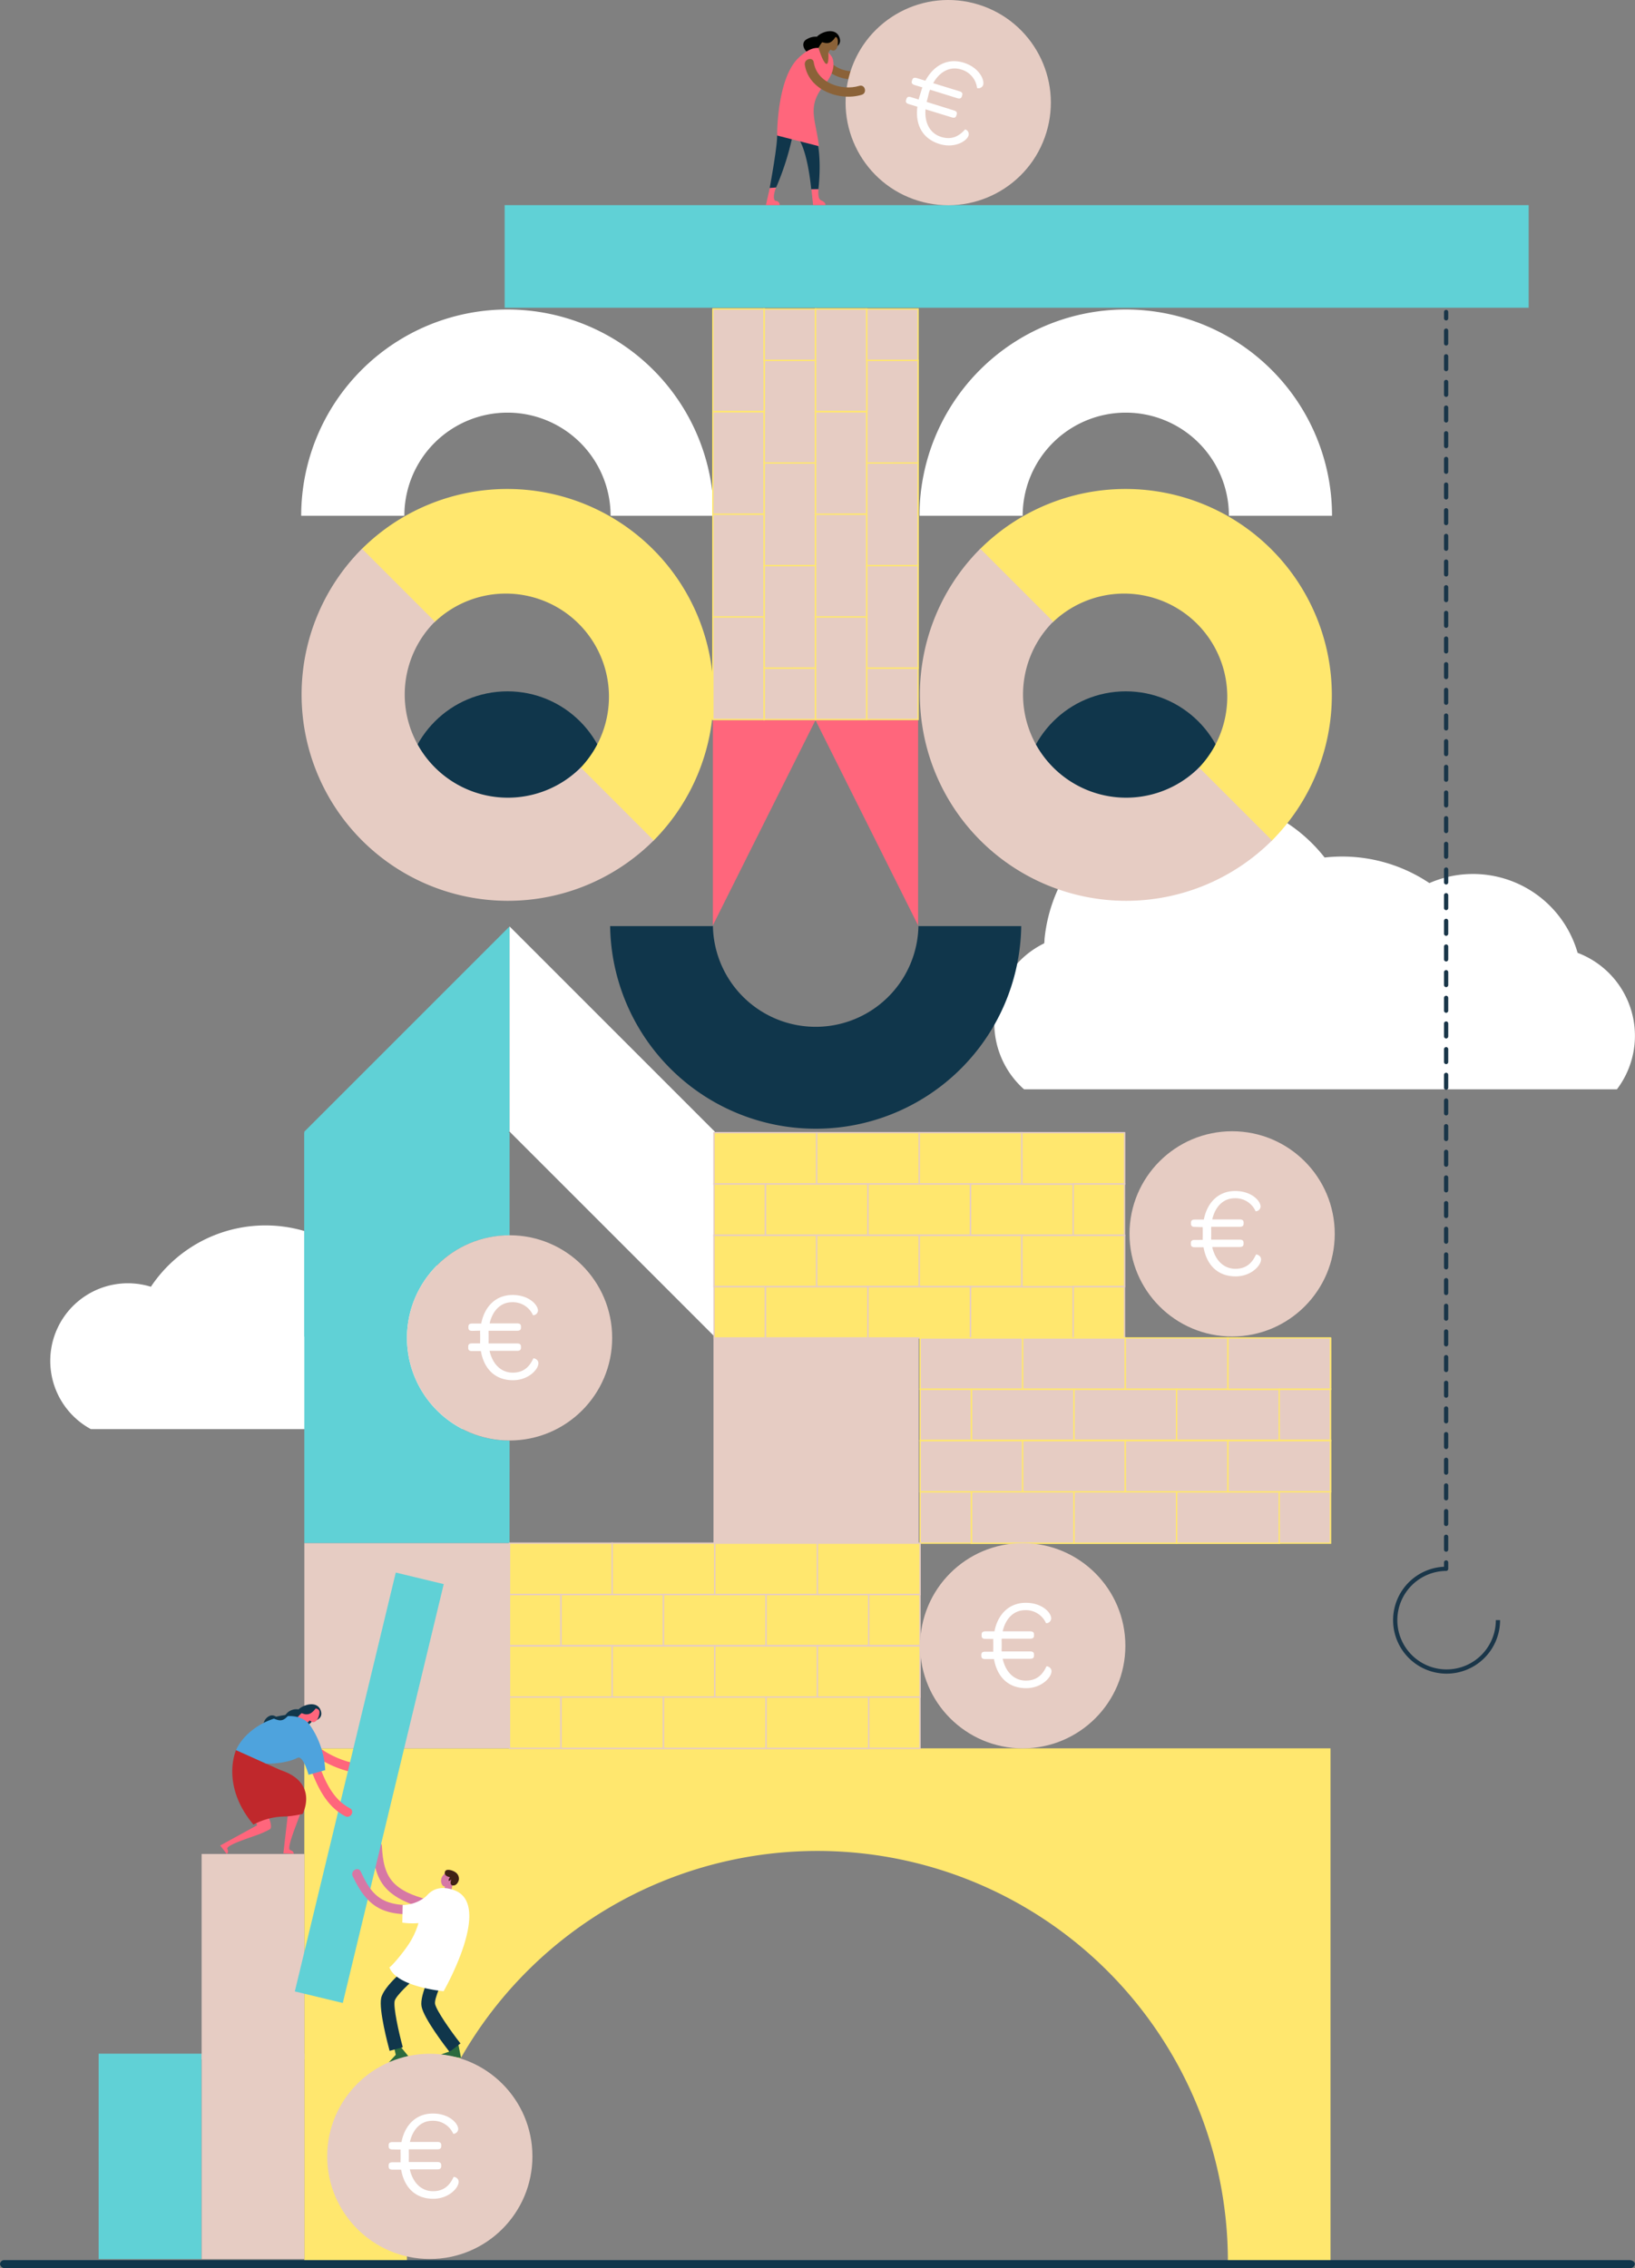 <svg xmlns="http://www.w3.org/2000/svg" viewBox="0 0 386.07 535.58"><rect x="0" y="0" width="386.07" height="535.58" fill="#808080" stroke="none"/><defs><style>.cls-1{fill:#fff;}.cls-2{fill:#60d1d6;}.cls-3{fill:#e6ccc3;}.cls-4{fill:#ffe76e;}.cls-5{fill:#10364b;}.cls-6{fill:#ff667c;}.cls-7{fill:#000200;}.cls-8{fill:#8b6238;}.cls-9{fill:#c0282c;}.cls-10{fill:#d678a5;}.cls-11{fill:#402315;}.cls-12{fill:#2b6a3e;}.cls-13{fill:#4ea3dd;}.cls-14,.cls-15,.cls-16,.cls-17{fill:none;}.cls-14,.cls-15,.cls-16{stroke:#1a3649;}.cls-14,.cls-15{stroke-linecap:round;stroke-linejoin:round;}.cls-15{stroke-dasharray:3.03 3.03;}.cls-16{stroke-miterlimit:10;}</style></defs><title>IMPACT_FIN</title><g id="Layer_2" data-name="Layer 2"><g id="Layer_1-2" data-name="Layer 1"><path class="cls-1" d="M241.8,257.23h140A20.93,20.93,0,0,0,372.52,225a25.7,25.7,0,0,0-35-16.47,36.94,36.94,0,0,0-20.65-6.27,37.48,37.48,0,0,0-4.09.23,37.11,37.11,0,0,0-66.14,19.27q0,.49-.08,1a20.93,20.93,0,0,0-4.74,34.48Z"/><path class="cls-1" d="M21.46,337.47h96.35a18.33,18.33,0,0,0-8.17-28.2,22.5,22.5,0,0,0-29.57-14.86,32.5,32.5,0,0,0-44.44,9.44,18.33,18.33,0,0,0-14.17,33.62Z"/><path class="cls-2" d="M120.33,340.16a24.23,24.23,0,0,1,0-48.46V267.47H71.86v96.92h48.46Z"/><rect class="cls-3" x="168.47" y="315.93" width="48.46" height="48.46" transform="translate(532.86 147.46) rotate(90)"/><rect class="cls-2" x="227.94" y="-60.35" width="24.23" height="241.8" transform="translate(300.61 -179.5) rotate(90)"/><polygon class="cls-2" points="120.32 218.77 71.9 267.19 71.87 267.19 71.87 315.65 71.89 315.65 120.32 267.22 120.32 218.77"/><polygon class="cls-1" points="120.33 218.77 168.75 267.19 168.78 267.19 168.78 315.65 168.76 315.65 120.33 267.22 120.33 218.77"/><path class="cls-4" d="M96.09,534a96.92,96.92,0,0,1,193.85,0h24.23V412.85H71.86V534Z"/><rect class="cls-3" x="71.86" y="364.39" width="48.46" height="48.46" transform="translate(484.72 292.53) rotate(90)"/><rect class="cls-3" x="241.48" y="291.7" width="48.46" height="96.92" transform="translate(605.87 74.45) rotate(90)"/><rect class="cls-4" x="168.6" y="267.46" height="12.12"/><polygon class="cls-3" points="168.76 279.57 168.45 279.57 168.45 273.51 168.45 267.46 168.76 267.46 168.76 279.57 168.76 279.57"/><rect class="cls-4" x="168.6" y="291.71" height="12.09"/><polygon class="cls-3" points="168.76 303.8 168.45 303.8 168.45 297.76 168.45 291.71 168.76 291.71 168.76 303.8 168.76 303.8"/><polygon class="cls-4" points="180.72 315.92 180.72 315.92 204.95 315.92 204.95 315.92 180.72 315.92"/><rect class="cls-3" x="180.72" y="315.76" width="24.23" height="0.31"/><rect class="cls-4" x="168.6" y="291.69" height="0.02"/><polygon class="cls-3" points="168.76 291.71 168.66 291.71 168.45 291.71 168.48 291.71 168.45 291.71 168.76 291.69 168.76 291.71"/><polygon class="cls-4" points="204.95 315.92 204.95 315.92 229.18 315.92 229.18 315.92 204.95 315.92"/><rect class="cls-3" x="204.95" y="315.76" width="24.23" height="0.31"/><polygon class="cls-4" points="229.18 315.92 229.18 315.92 253.41 315.92 253.41 315.92 229.18 315.92"/><rect class="cls-3" x="229.18" y="315.76" width="24.23" height="0.31"/><rect class="cls-4" x="265.53" y="267.46" height="12.12"/><rect class="cls-3" x="265.37" y="267.46" width="0.31" height="12.12"/><rect class="cls-4" x="265.53" y="291.71" height="12.09"/><rect class="cls-3" x="265.37" y="291.71" width="0.31" height="12.09"/><rect class="cls-4" x="265.53" y="291.69" height="0.02"/><polygon class="cls-3" points="265.69 291.71 265.37 291.71 265.69 291.69 265.69 291.71"/><polygon class="cls-4" points="204.95 279.59 229.18 279.59 253.41 279.59 265.53 279.59 265.53 279.57 241.3 279.57 217.07 279.57 192.84 279.57 168.6 279.57 168.6 279.59 180.72 279.59 204.95 279.59"/><polygon class="cls-3" points="265.53 279.75 168.45 279.75 168.45 279.44 168.6 279.42 265.69 279.42 265.69 279.73 265.53 279.75"/><rect class="cls-4" x="168.6" y="267.46" width="24.23" height="12.12"/><path class="cls-3" d="M193,279.73H168.45V267.3H193Zm-24.23-.31h23.92v-11.8H168.76Z"/><rect class="cls-4" x="192.84" y="267.46" width="24.23" height="12.12"/><path class="cls-3" d="M217.22,279.73H192.68V267.3h24.55ZM193,279.41h23.92v-11.8H193Z"/><rect class="cls-4" x="217.07" y="267.46" width="24.23" height="12.12"/><path class="cls-3" d="M241.45,279.73H216.91V267.3h24.54Zm-24.23-.31h23.92v-11.8H217.22Z"/><polygon class="cls-4" points="204.95 291.69 204.95 279.59 180.72 279.59 180.72 291.69 192.84 291.69 204.95 291.69"/><path class="cls-3" d="M205.11,291.84H180.56V279.44h24.55Zm-24.23-.31h23.92V279.75H180.88Z"/><polygon class="cls-4" points="217.07 291.69 229.18 291.69 229.18 279.59 204.95 279.59 204.95 291.69 217.07 291.69"/><path class="cls-3" d="M229.34,291.84H204.79V279.44h24.54Zm-24.23-.31H229V279.75H205.11Z"/><polygon class="cls-4" points="241.3 291.69 253.41 291.69 253.41 279.59 229.18 279.59 229.18 291.69 241.3 291.69"/><path class="cls-3" d="M253.57,291.84H229V279.44h24.54Zm-24.23-.31h23.92V279.75H229.34Z"/><polygon class="cls-4" points="192.84 303.8 192.84 291.71 180.72 291.71 168.6 291.71 168.6 303.8 180.72 303.8 192.84 303.8"/><path class="cls-3" d="M193,304H168.45V291.55H193Zm-24.23-.31h23.92V291.87H168.76Z"/><rect class="cls-4" x="180.72" y="291.69" width="12.12" height="0.02"/><polygon class="cls-3" points="192.84 291.87 180.56 291.87 180.56 291.55 180.72 291.53 192.99 291.53 192.99 291.85 192.84 291.87"/><polygon class="cls-4" points="204.95 291.71 192.84 291.71 192.84 303.8 204.95 303.8 217.07 303.8 217.07 291.71 204.95 291.71"/><path class="cls-3" d="M217.22,304H192.68V291.55h24.55ZM193,303.65h23.92V291.87H193Z"/><rect class="cls-4" x="192.84" y="291.69" width="12.12" height="0.02"/><polygon class="cls-3" points="205.11 291.87 192.68 291.87 192.68 291.55 192.84 291.53 205.11 291.53 205.11 291.87"/><rect class="cls-4" x="204.95" y="291.69" width="12.12" height="0.02"/><polygon class="cls-3" points="217.07 291.87 204.79 291.87 204.79 291.55 204.95 291.53 217.22 291.53 217.22 291.85 217.07 291.87"/><polygon class="cls-4" points="217.07 291.71 217.07 303.8 229.18 303.8 241.3 303.8 241.3 291.71 229.18 291.71 217.07 291.71"/><path class="cls-3" d="M241.45,304H216.91V291.55h24.54Zm-24.23-.31h23.92V291.87H217.22Z"/><rect class="cls-4" x="217.07" y="291.69" width="12.12" height="0.02"/><polygon class="cls-3" points="229.18 291.87 216.91 291.87 216.91 291.55 217.07 291.53 229.34 291.53 229.34 291.85 229.18 291.87"/><rect class="cls-4" x="229.18" y="291.69" width="12.12" height="0.02"/><polygon class="cls-3" points="241.3 291.87 229.02 291.87 229.02 291.55 229.18 291.53 241.45 291.53 241.45 291.85 241.3 291.87"/><polygon class="cls-4" points="192.84 303.8 180.72 303.8 180.72 315.92 204.95 315.92 204.95 303.8 192.84 303.8"/><path class="cls-3" d="M205.11,316.08H180.56V303.65h24.55Zm-24.23-.31h23.92V304H180.88Z"/><rect class="cls-4" x="168.6" y="279.59" width="12.12" height="12.09"/><path class="cls-3" d="M180.88,291.84H168.45V279.44h12.43Zm-12.12-.31h11.8V279.75h-11.8Z"/><rect class="cls-4" x="168.6" y="291.69" width="12.12" height="0.02"/><polygon class="cls-3" points="180.72 291.87 168.45 291.87 168.45 291.55 168.6 291.53 180.88 291.53 180.88 291.85 180.72 291.87"/><rect class="cls-4" x="168.6" y="303.8" width="12.12" height="12.12"/><path class="cls-3" d="M180.88,316.08H168.45V303.65h12.43Zm-12.12-.31h11.8V304h-11.8Z"/><polygon class="cls-4" points="217.07 303.8 204.95 303.8 204.95 315.92 229.18 315.92 229.18 303.8 217.07 303.8"/><path class="cls-3" d="M229.34,316.08H204.79V303.65h24.54Zm-24.23-.31H229V304H205.11Z"/><polygon class="cls-4" points="241.3 303.8 229.18 303.8 229.18 315.92 253.41 315.92 253.41 303.8 241.3 303.8"/><path class="cls-3" d="M253.57,316.08H229V303.65h24.54Zm-24.23-.31h23.92V304H229.34Z"/><rect class="cls-4" x="241.3" y="267.46" width="24.23" height="12.12"/><path class="cls-3" d="M265.69,279.73H241.14V267.3h24.55Zm-24.23-.31h23.92v-11.8H241.45Z"/><rect class="cls-4" x="253.41" y="279.59" width="12.12" height="12.09"/><path class="cls-3" d="M265.69,291.84H253.25V279.44h12.43Zm-12.12-.31h11.8V279.75h-11.8Z"/><polygon class="cls-4" points="241.3 291.71 241.3 303.8 253.41 303.8 265.53 303.8 265.53 291.71 253.41 291.71 241.3 291.71"/><path class="cls-3" d="M265.69,304H241.14V291.55h24.55Zm-24.23-.31h23.92V291.87H241.45Z"/><rect class="cls-4" x="241.3" y="291.69" width="12.12" height="0.02"/><polygon class="cls-3" points="253.41 291.87 241.14 291.87 241.14 291.53 253.57 291.53 253.57 291.85 253.41 291.87"/><rect class="cls-4" x="253.41" y="291.69" width="12.12" height="0.02"/><polygon class="cls-3" points="265.53 291.87 253.25 291.87 253.25 291.55 253.41 291.53 265.69 291.53 265.69 291.85 265.53 291.87"/><rect class="cls-4" x="253.41" y="303.8" width="12.12" height="12.12"/><path class="cls-3" d="M265.69,316.08H253.25V303.65h12.43Zm-12.12-.31h11.8V304h-11.8Z"/><rect class="cls-3" x="217.26" y="315.93" height="12.12"/><rect class="cls-4" x="217.1" y="315.93" width="0.31" height="12.12"/><rect class="cls-3" x="217.26" y="340.18" height="12.09"/><rect class="cls-4" x="217.1" y="340.18" width="0.31" height="12.09"/><polygon class="cls-3" points="229.37 364.39 229.37 364.39 253.6 364.39 253.6 364.39 229.37 364.39"/><rect class="cls-4" x="229.37" y="364.24" width="24.23" height="0.31"/><rect class="cls-3" x="217.26" y="340.16" height="0.02"/><polygon class="cls-4" points="217.41 340.18 217.1 340.18 217.41 340.16 217.41 340.18"/><polygon class="cls-3" points="253.6 364.39 253.6 364.39 277.83 364.39 277.83 364.39 253.6 364.39"/><rect class="cls-4" x="253.6" y="364.24" width="24.23" height="0.31"/><polygon class="cls-3" points="277.83 364.39 277.83 364.39 302.06 364.39 302.06 364.39 277.83 364.39"/><rect class="cls-4" x="277.83" y="364.24" width="24.23" height="0.31"/><rect class="cls-3" x="314.18" y="315.93" height="12.12"/><rect class="cls-4" x="314.02" y="315.93" width="0.31" height="12.12"/><rect class="cls-3" x="314.18" y="340.18" height="12.09"/><rect class="cls-4" x="314.02" y="340.18" width="0.31" height="12.09"/><rect class="cls-3" x="314.18" y="340.16" height="0.02"/><polygon class="cls-4" points="314.34 340.18 314.02 340.18 314.34 340.16 314.34 340.18"/><polygon class="cls-3" points="253.6 328.07 277.83 328.07 302.06 328.07 314.18 328.07 314.18 328.05 289.95 328.05 265.72 328.05 241.49 328.05 217.26 328.05 217.26 328.07 229.37 328.07 253.6 328.07"/><polygon class="cls-4" points="314.18 328.23 217.1 328.23 217.1 327.91 217.26 327.89 314.34 327.89 314.34 328.2 314.18 328.23"/><rect class="cls-3" x="217.26" y="315.93" width="24.23" height="12.12"/><path class="cls-4" d="M241.64,328.2H217.1V315.77h24.54Zm-24.23-.31h23.92v-11.8H217.41Z"/><rect class="cls-3" x="241.49" y="315.93" width="24.23" height="12.12"/><path class="cls-4" d="M265.87,328.2H241.33V315.77h24.54Zm-24.23-.31h23.92v-11.8H241.64Z"/><rect class="cls-3" x="265.72" y="315.93" width="24.23" height="12.12"/><path class="cls-4" d="M290.11,328.2H265.56V315.77h24.55Zm-24.23-.31h23.92v-11.8H265.87Z"/><polygon class="cls-3" points="253.6 340.16 253.6 328.07 229.37 328.07 229.37 340.16 241.49 340.16 253.6 340.16"/><path class="cls-4" d="M253.76,340.32H229.21V327.91h24.54ZM229.53,340h23.92V328.23H229.53Z"/><polygon class="cls-3" points="265.72 340.16 277.83 340.16 277.83 328.07 253.6 328.07 253.6 340.16 265.72 340.16"/><path class="cls-4" d="M278,340.32H253.44V327.91H278ZM253.76,340h23.92V328.23H253.76Z"/><polygon class="cls-3" points="289.95 340.16 302.06 340.16 302.06 328.07 277.83 328.07 277.83 340.16 289.95 340.16"/><path class="cls-4" d="M302.22,340.32H277.67V327.91h24.55ZM278,340h23.92V328.23H278Z"/><polygon class="cls-3" points="241.49 352.28 241.49 340.18 229.37 340.18 217.26 340.18 217.26 352.28 229.37 352.28 241.49 352.28"/><path class="cls-4" d="M241.64,352.43H217.1V340h24.54Zm-24.23-.31h23.92V340.34H217.41Z"/><rect class="cls-3" x="229.37" y="340.16" width="12.12" height="0.02"/><polygon class="cls-4" points="241.49 340.34 229.21 340.34 229.21 340.03 229.37 340 241.64 340 241.64 340.32 241.49 340.34"/><polygon class="cls-3" points="253.6 340.18 241.49 340.18 241.49 352.28 253.6 352.28 265.72 352.28 265.72 340.18 253.6 340.18"/><path class="cls-4" d="M265.87,352.43H241.33V340h24.54Zm-24.23-.31h23.92V340.34H241.64Z"/><rect class="cls-3" x="241.49" y="340.16" width="12.12" height="0.02"/><polygon class="cls-4" points="253.76 340.34 241.33 340.34 241.33 340.03 241.49 340 253.76 340 253.76 340.34"/><rect class="cls-3" x="253.6" y="340.16" width="12.12" height="0.02"/><polygon class="cls-4" points="265.72 340.34 253.44 340.34 253.44 340.03 253.6 340 265.87 340 265.87 340.32 265.72 340.34"/><polygon class="cls-3" points="265.72 340.18 265.72 352.28 277.83 352.28 289.95 352.28 289.95 340.18 277.83 340.18 265.72 340.18"/><path class="cls-4" d="M290.11,352.43H265.56V340h24.55Zm-24.23-.31h23.92V340.34H265.87Z"/><rect class="cls-3" x="265.72" y="340.16" width="12.12" height="0.02"/><polygon class="cls-4" points="277.83 340.34 265.56 340.34 265.56 340.03 265.72 340 277.99 340 277.99 340.32 277.83 340.34"/><rect class="cls-3" x="277.83" y="340.16" width="12.12" height="0.02"/><polygon class="cls-4" points="289.95 340.34 277.68 340.34 277.68 340.03 277.83 340 290.11 340 290.11 340.32 289.95 340.34"/><polygon class="cls-3" points="241.49 352.28 229.37 352.28 229.37 364.39 253.6 364.39 253.6 352.28 241.49 352.28"/><path class="cls-4" d="M253.76,364.55H229.21V352.12h24.54Zm-24.23-.31h23.92v-11.8H229.53Z"/><rect class="cls-3" x="217.26" y="328.07" width="12.12" height="12.09"/><path class="cls-4" d="M229.53,340.32H217.1V327.91h12.43ZM217.41,340h11.8V328.23h-11.8Z"/><rect class="cls-3" x="217.26" y="340.16" width="12.12" height="0.02"/><polygon class="cls-4" points="229.37 340.34 217.1 340.34 217.1 340.03 217.26 340 229.53 340 229.53 340.32 229.37 340.34"/><rect class="cls-3" x="217.26" y="352.28" width="12.12" height="12.12"/><path class="cls-4" d="M229.53,364.55H217.1V352.12h12.43Zm-12.12-.31h11.8v-11.8h-11.8Z"/><polygon class="cls-3" points="265.72 352.28 253.6 352.28 253.6 364.39 277.83 364.39 277.83 352.28 265.72 352.28"/><path class="cls-4" d="M278,364.55H253.44V352.12H278Zm-24.23-.31h23.92v-11.8H253.76Z"/><polygon class="cls-3" points="289.95 352.28 277.83 352.28 277.83 364.39 302.06 364.39 302.06 352.28 289.95 352.28"/><path class="cls-4" d="M302.22,364.55H277.67V352.12h24.55ZM278,364.24h23.92v-11.8H278Z"/><rect class="cls-3" x="289.95" y="315.93" width="24.23" height="12.12"/><path class="cls-4" d="M314.34,328.2H289.79V315.77h24.54Zm-24.23-.31H314v-11.8H290.11Z"/><rect class="cls-3" x="302.06" y="328.07" width="12.12" height="12.09"/><path class="cls-4" d="M314.34,340.32H301.91V327.91h12.43ZM302.22,340H314V328.23h-11.8Z"/><polygon class="cls-3" points="289.95 340.18 289.95 352.28 302.06 352.28 314.18 352.28 314.18 340.18 302.06 340.18 289.95 340.18"/><path class="cls-4" d="M314.34,352.43H289.79V340h24.54Zm-24.23-.31H314V340.34H290.11Z"/><rect class="cls-3" x="289.95" y="340.16" width="12.12" height="0.02"/><polygon class="cls-4" points="302.06 340.34 289.79 340.34 289.79 340 302.22 340 302.22 340.32 302.06 340.34"/><rect class="cls-3" x="302.06" y="340.16" width="12.12" height="0.02"/><polygon class="cls-4" points="314.18 340.34 301.91 340.34 301.91 340.03 302.06 340 314.34 340 314.34 340.32 314.18 340.34"/><rect class="cls-3" x="302.06" y="352.28" width="12.12" height="12.12"/><path class="cls-4" d="M314.34,364.55H301.91V352.12h12.43Zm-12.12-.31H314v-11.8h-11.8Z"/><rect class="cls-4" x="120.32" y="364.39" height="12.12"/><rect class="cls-3" x="120.16" y="364.39" width="0.32" height="12.12"/><rect class="cls-4" x="120.32" y="388.65" height="12.09"/><rect class="cls-3" x="120.16" y="388.65" width="0.32" height="12.09"/><polygon class="cls-4" points="132.43 412.85 132.43 412.85 156.66 412.85 156.66 412.85 132.43 412.85"/><rect class="cls-3" x="132.43" y="412.7" width="24.23" height="0.31"/><rect class="cls-4" x="120.32" y="388.62" height="0.02"/><polygon class="cls-3" points="120.47 388.64 120.16 388.64 120.47 388.62 120.47 388.64"/><polygon class="cls-4" points="156.66 412.85 156.66 412.85 180.9 412.85 180.9 412.85 156.66 412.85"/><rect class="cls-3" x="156.66" y="412.7" width="24.23" height="0.31"/><polygon class="cls-4" points="180.9 412.85 180.9 412.85 205.13 412.85 205.13 412.85 180.9 412.85"/><rect class="cls-3" x="180.89" y="412.7" width="24.23" height="0.31"/><rect class="cls-4" x="217.24" y="364.39" height="12.12"/><rect class="cls-3" x="217.08" y="364.39" width="0.31" height="12.12"/><rect class="cls-4" x="217.24" y="388.65" height="12.09"/><rect class="cls-3" x="217.08" y="388.65" width="0.31" height="12.09"/><rect class="cls-4" x="217.24" y="388.62" height="0.02"/><polygon class="cls-3" points="217.4 388.64 217.08 388.64 217.4 388.62 217.4 388.64"/><polygon class="cls-4" points="156.66 376.53 180.9 376.53 205.13 376.53 217.24 376.53 217.24 376.51 193.01 376.51 168.78 376.51 144.55 376.51 120.32 376.51 120.32 376.53 132.43 376.53 156.66 376.53"/><polygon class="cls-3" points="217.24 376.69 120.16 376.69 120.16 376.37 120.32 376.35 217.4 376.35 217.4 376.67 217.24 376.69"/><rect class="cls-4" x="120.32" y="364.39" width="24.23" height="12.12"/><path class="cls-3" d="M144.71,376.66H120.16V364.24h24.55Zm-24.23-.31h23.92v-11.8H120.48Z"/><rect class="cls-4" x="144.55" y="364.39" width="24.23" height="12.12"/><path class="cls-3" d="M168.94,376.66H144.39V364.24h24.55Zm-24.23-.31h23.92v-11.8H144.71Z"/><rect class="cls-4" x="168.78" y="364.39" width="24.23" height="12.12"/><path class="cls-3" d="M193.17,376.66H168.62V364.24h24.55Zm-24.23-.31h23.92v-11.8H168.94Z"/><polygon class="cls-4" points="156.66 388.62 156.66 376.53 132.43 376.53 132.43 388.62 144.55 388.62 156.66 388.62"/><path class="cls-3" d="M156.82,388.78H132.27V376.37h24.55Zm-24.23-.31h23.92V376.69H132.59Z"/><polygon class="cls-4" points="168.78 388.62 180.9 388.62 180.9 376.53 156.66 376.53 156.66 388.62 168.78 388.62"/><path class="cls-3" d="M181.05,388.78H156.51V376.37h24.55Zm-24.23-.31h23.92V376.69H156.82Z"/><polygon class="cls-4" points="193.01 388.62 205.13 388.62 205.13 376.53 180.9 376.53 180.9 388.62 193.01 388.62"/><path class="cls-3" d="M205.28,388.78H180.74V376.37h24.55Zm-24.23-.31H205V376.69H181.05Z"/><polygon class="cls-4" points="144.55 400.74 144.55 388.64 132.43 388.64 120.32 388.64 120.32 400.74 132.43 400.74 144.55 400.74"/><path class="cls-3" d="M144.71,400.9H120.16V388.49h24.55Zm-24.23-.31h23.92V388.8H120.48Z"/><rect class="cls-4" x="132.43" y="388.62" width="12.12" height="0.02"/><polygon class="cls-3" points="144.55 388.8 132.28 388.8 132.28 388.49 132.43 388.47 144.71 388.47 144.71 388.78 144.55 388.8"/><polygon class="cls-4" points="156.66 388.64 144.55 388.64 144.55 400.74 156.66 400.74 168.78 400.74 168.78 388.64 156.66 388.64"/><path class="cls-3" d="M168.94,400.9H144.39V388.49h24.55Zm-24.23-.31h23.92V388.8H144.71Z"/><rect class="cls-4" x="144.55" y="388.62" width="12.12" height="0.02"/><polygon class="cls-3" points="156.82 388.8 144.39 388.8 144.39 388.49 144.55 388.47 156.82 388.47 156.82 388.8"/><rect class="cls-4" x="156.66" y="388.62" width="12.12" height="0.02"/><polygon class="cls-3" points="168.78 388.8 156.51 388.8 156.51 388.49 156.66 388.47 168.94 388.47 168.94 388.78 168.78 388.8"/><polygon class="cls-4" points="168.78 388.64 168.78 400.74 180.9 400.74 193.01 400.74 193.01 388.64 180.9 388.64 168.78 388.64"/><path class="cls-3" d="M193.17,400.9H168.62V388.49h24.55Zm-24.23-.31h23.92V388.8H168.94Z"/><rect class="cls-4" x="168.78" y="388.62" width="12.12" height="0.02"/><polygon class="cls-3" points="180.9 388.8 168.62 388.8 168.62 388.49 168.78 388.47 181.05 388.47 181.05 388.78 180.9 388.8"/><rect class="cls-4" x="180.89" y="388.62" width="12.12" height="0.02"/><polygon class="cls-3" points="193.01 388.8 180.74 388.8 180.74 388.49 180.9 388.47 193.17 388.47 193.17 388.78 193.01 388.8"/><polygon class="cls-4" points="144.55 400.74 132.43 400.74 132.43 412.85 156.66 412.85 156.66 400.74 144.55 400.74"/><path class="cls-3" d="M156.82,413H132.27V400.58h24.55Zm-24.23-.31h23.92V400.9H132.59Z"/><rect class="cls-4" x="120.32" y="376.53" width="12.12" height="12.09"/><path class="cls-3" d="M132.59,388.78H120.16V376.37h12.43Zm-12.12-.31h11.8V376.69h-11.8Z"/><rect class="cls-4" x="120.32" y="388.62" width="12.12" height="0.02"/><polygon class="cls-3" points="132.43 388.8 120.16 388.8 120.16 388.49 120.32 388.47 132.59 388.47 132.59 388.78 132.43 388.8"/><rect class="cls-4" x="120.32" y="400.74" width="12.12" height="12.12"/><path class="cls-3" d="M132.59,413H120.16V400.58h12.43Zm-12.12-.31h11.8V400.9h-11.8Z"/><polygon class="cls-4" points="168.78 400.74 156.66 400.74 156.66 412.85 180.9 412.85 180.9 400.74 168.78 400.74"/><path class="cls-3" d="M181.05,413H156.51V400.58h24.55Zm-24.23-.31h23.92V400.9H156.82Z"/><polygon class="cls-4" points="193.01 400.74 180.9 400.74 180.9 412.85 205.13 412.85 205.13 400.74 193.01 400.74"/><path class="cls-3" d="M205.28,413H180.74V400.58h24.55Zm-24.23-.31H205V400.9H181.05Z"/><rect class="cls-4" x="193.01" y="364.39" width="24.23" height="12.12"/><path class="cls-3" d="M217.4,376.66H192.85V364.24H217.4Zm-24.23-.31h23.92v-11.8H193.17Z"/><rect class="cls-4" x="205.13" y="376.53" width="12.12" height="12.09"/><path class="cls-3" d="M217.4,388.78H205V376.37H217.4Zm-12.12-.31h11.8V376.69h-11.8Z"/><polygon class="cls-4" points="193.01 388.64 193.01 400.74 205.13 400.74 217.24 400.74 217.24 388.64 205.13 388.64 193.01 388.64"/><path class="cls-3" d="M217.4,400.9H192.85V388.49H217.4Zm-24.23-.31h23.92V388.8H193.17Z"/><rect class="cls-4" x="193.01" y="388.62" width="12.12" height="0.02"/><polygon class="cls-3" points="205.13 388.8 192.85 388.8 192.85 388.47 205.28 388.47 205.28 388.78 205.13 388.8"/><rect class="cls-4" x="205.13" y="388.62" width="12.12" height="0.02"/><polygon class="cls-3" points="217.24 388.8 204.97 388.8 204.97 388.49 205.13 388.47 217.4 388.47 217.4 388.78 217.24 388.8"/><rect class="cls-4" x="205.13" y="400.74" width="12.12" height="12.12"/><path class="cls-3" d="M217.4,413H205V400.58H217.4Zm-12.12-.31h11.8V400.9h-11.8Z"/><path class="cls-5" d="M191.59,29.52c3,4.92,1.65,15.17,1.65,15.17l-1.69,0s-.87-10.34-3.72-12.82l-.66.12a65.18,65.18,0,0,1-3.9,12.27l-1.52.13s1.65-8.93,1.74-11.9,1-.31,1.21-4C184.83,26.46,189.4,26,191.59,29.52Z"/><path class="cls-6" d="M183.24,44.3c-.71,1.82-.61,3.06-.06,3.14a.92.92,0,0,1,.92,1l-3.25,0,.91-4Z"/><path class="cls-6" d="M193.25,44.69c-.12,2.12.24,2.46.76,2.68,1.07.47.89,1.06.89,1.06H192l-.4-3.71Z"/><path class="cls-7" d="M198.15,8.67c-.93-2.14-4-1.29-5.26,0a4,4,0,0,0-2.23.51c-2.34,1.07,0,4.38,2.12,3.75a3.4,3.4,0,0,0,3.44-1.5C197.6,11.31,198.88,10.35,198.15,8.67Z"/><path class="cls-8" d="M195.32,8.68a9.81,9.81,0,0,0-2.2,2.91,1.29,1.29,0,1,0,2.26,1.25A6.18,6.18,0,0,1,196.67,11a1.58,1.58,0,0,0,.42-2,1.2,1.2,0,0,0-1.77-.38Z"/><path class="cls-8" d="M197.3,8.7a1.75,1.75,0,0,0-2.06.85c-.64.78-.24,1.3.27,1.8a2.72,2.72,0,0,0,1.11.59c.62.13,1.09-.61,1.17-1.2C198,9.28,197.69,8.84,197.3,8.7Z"/><path class="cls-7" d="M195,10.16a5.61,5.61,0,0,1-1.76-.56c1.47-.61,2.14-1.82,4.38-1.35C196.9,9.34,196.26,10.31,195,10.16Z"/><path class="cls-8" d="M207.25,15.18c-3.71,2.57-10,2.41-12.17-2-.54-1.09-2.17-.13-1.63,1,2.64,5.29,10.21,5.81,14.75,2.67,1-.69.05-2.33-1-1.63Z"/><path class="cls-6" d="M193.52,11.36a4.75,4.75,0,0,1,3,2.23c.86,2.19-.3,4.63-1.73,6.3-4.44,5.19-2.15,8.2-1.42,14.63L183.5,32c0-2.52.4-13.83,5-18.28C189.91,12.37,191.72,11.05,193.52,11.36Z"/><path class="cls-8" d="M193.26,11.32s1,3.28,1.77,3.73.57-2.62.57-2.62S194.57,10.77,193.26,11.32Z"/><path class="cls-6" d="M68.74,409.09A24.39,24.39,0,0,0,90.07,419c1.4-.09,1.41-2.28,0-2.19A22.14,22.14,0,0,1,70.63,408c-.84-1.11-2.74,0-1.89,1.1Z"/><path class="cls-6" d="M60.73,431a67,67,0,0,0-5.42-9l3.89-.73s6.3,9.81,4.45,10.72a19.56,19.56,0,0,1-2.1,1c-1.61.68-8.29,2.66-7.87,3.61s-.15,1.17-.15,1.17L52,435.79Z"/><path class="cls-6" d="M68,428.19a44.26,44.26,0,0,0-9.59-1.92l1.94-3.45s11.56,1.48,11.08,3.48a19.56,19.56,0,0,1-.62,2.22c-.52,1.67-3.28,8.06-2.29,8.35s.8.87.8.87l-2.41-.09Z"/><path class="cls-9" d="M59.85,430.86a15.94,15.94,0,0,1,7.61-1.92,25.25,25.25,0,0,0,4-.61S75.37,421,66.28,418l-10.54-4.73S52,421.51,59.85,430.86Z"/><rect class="cls-3" x="47.61" y="437.79" width="24.26" height="48.51"/><rect class="cls-3" x="47.61" y="484.95" width="24.26" height="48.51"/><rect class="cls-2" x="23.29" y="484.95" width="24.26" height="48.51"/><path class="cls-10" d="M102,448.81c-3-.73-6.33-1.7-8.64-3.81-2.57-2.35-3-5.76-3.18-9.07-.06-1.4-2.25-1.41-2.19,0,.15,3.56.66,7.28,3.19,10s6.63,4.11,10.23,5c1.37.34,2-1.77.58-2.11Z"/><path class="cls-10" d="M104.45,445.14a1.91,1.91,0,0,1,.31-2.43c.64-.9,1.31-.63,2-.22a3,3,0,0,1,.94,1c.31.62-.34,1.33-.93,1.58C105.26,445.7,104.71,445.52,104.45,445.14Z"/><rect class="cls-10" x="105.22" y="443.37" width="1.67" height="3.35" rx="0.84" ry="0.84" transform="translate(93.45 -12.29) rotate(11.83)"/><path class="cls-11" d="M108.34,443.94a1.82,1.82,0,0,0-.83-1.85c-.57-.43-2.61-1.13-2.48.31a.82.82,0,0,0,.49.61,2.23,2.23,0,0,0,.73.26c-.28.34-.68,1.41.31.53,0,0-.5,1.3.31,1.42S108.18,444.57,108.34,443.94Z"/><polygon class="cls-12" points="104.07 485.15 108.87 485.99 108.24 482.81 107.05 482.05 106.41 484.34 104.07 485.15"/><polygon class="cls-12" points="91.77 487.04 96.4 485.51 94.34 483.01 92.93 482.9 93.45 485.22 91.77 487.04"/><path class="cls-5" d="M106.14,484.53c-1-1.3-6.07-7.9-6.6-10.73s2.75-9,3.77-10.82l2.82,1.61c-1.82,3.19-3.62,7.41-3.4,8.6.29,1.52,3.66,6.37,6,9.34Z"/><path class="cls-5" d="M92,484.28c-.43-1.58-2.56-9.63-2-12.44s6-7.27,7.64-8.53l2,2.57c-2.91,2.25-6.2,5.45-6.45,6.63-.32,1.51.93,7.29,1.92,10.91Z"/><path class="cls-1" d="M99.4,451c.39-3.24,3.06-6.51,8-4.6,9,3.53-2.65,23.8-2.65,23.8s-11.14-1-12.81-5.66c.25.15,4.23-4.44,5.48-7A17.41,17.41,0,0,0,99.4,451Z"/><rect class="cls-2" x="81.4" y="371.29" width="11.65" height="101.74" transform="translate(101.31 -8.69) rotate(13.55)"/><path class="cls-5" d="M75.68,403.77c-.88-2.13-3.87-1.34-5.19-.12a3.19,3.19,0,0,0-2.21.46c-.91.55-1.21,1.76-2.25,1.57-.88-.16-1.25-.81-2.19-.56a2.5,2.5,0,0,0-1.59,1.79c-.49,1.9,1.15,2.84,2.85,2.91a4.44,4.44,0,0,0,3.59-1.6,2.26,2.26,0,0,0,.4,0,2,2,0,0,0,1.22-.41,3.36,3.36,0,0,0,3.41-1.42C75.09,406.36,76.37,405.44,75.68,403.77Z"/><path class="cls-6" d="M73.19,403.14a9.81,9.81,0,0,0-2.84,2.28c-1.17,1.39.72,3.15,1.89,1.76a6.18,6.18,0,0,1,1.7-1.45,1.58,1.58,0,0,0,.88-1.8,1.2,1.2,0,0,0-1.63-.8Z"/><path class="cls-6" d="M75.11,403.64a1.75,1.75,0,0,0-2.21.32c-.81.6-.55,1.2-.17,1.81a2.72,2.72,0,0,0,.93.84c.57.27,1.21-.33,1.43-.88C75.63,404.37,75.46,403.88,75.11,403.64Z"/><path class="cls-6" d="M82.62,427c-4.08-2.15-5.84-6.41-7.41-10.5-.5-1.3-2.62-.74-2.11.58,1.78,4.63,3.81,9.38,8.42,11.8,1.25.65,2.35-1.23,1.1-1.89Z"/><path class="cls-13" d="M76.79,418a20.37,20.37,0,0,0-3.53-10.53c-3.53-5.09-14.62-.82-17.52,5.78l6.91,3.11c-.31.24,4.88.17,7.59-1.27,1.34-.71,2.62,4,2.62,4Z"/><path class="cls-5" d="M65.78,406.19a5.28,5.28,0,0,1-1.5-.57,22.34,22.34,0,0,1,4-.75C67.55,405.68,66.91,406.4,65.78,406.19Z"/><path class="cls-5" d="M72,404.78a5.61,5.61,0,0,1-1.7-.72c1.52-.47,2.3-1.61,4.49-.94C74,404.14,73.28,405,72,404.78Z"/><path class="cls-10" d="M99.44,449.61c-2.92.44-6.6.39-9.21-1.1s-3.87-4.08-5.06-6.58c-.6-1.27-2.49-.16-1.89,1.1,1.51,3.18,3.42,6.31,6.75,7.82,3,1.36,6.78,1.36,10,.87,1.39-.21.8-2.32-.58-2.11Z"/><path class="cls-1" d="M100.91,447.53a8.74,8.74,0,0,1-5.83,2.3L95,454a17.31,17.31,0,0,0,6.88-.41C106.19,452.51,100.91,447.53,100.91,447.53Z"/><path class="cls-5" d="M384.83,535.58H1.2a1.1,1.1,0,0,1-1.2-.94,1,1,0,0,1,1-.95H384.6c.9,0,1.43.42,1.43.95A1.1,1.1,0,0,1,384.83,535.58Z"/><path class="cls-5" d="M216.87,218.69a24.27,24.27,0,0,1-48.53,0H144.07a48.54,48.54,0,0,0,97.07,0H216.87Z"/><path class="cls-1" d="M95.48,121.79a24.35,24.35,0,0,1,48.7,0h24.35a48.7,48.7,0,0,0-97.41,0H95.48Z"/><polygon class="cls-6" points="168.32 218.52 192.56 170.06 168.32 170.06 168.32 218.52"/><polygon class="cls-6" points="192.56 170.06 216.79 218.52 216.79 170.06 192.56 170.06"/><circle class="cls-5" cx="119.83" cy="187.48" r="24.23"/><path class="cls-4" d="M102.53,147A24.35,24.35,0,0,1,137,181.39h0l17.22,17.22a48.7,48.7,0,0,0-68.88-68.88L102.53,147Z"/><path class="cls-3" d="M137.14,181.23a24.35,24.35,0,0,1-34.44-34.44h0L85.48,129.57a48.7,48.7,0,0,0,68.88,68.88l-17.22-17.22Z"/><path class="cls-1" d="M241.48,121.79a24.35,24.35,0,0,1,48.7,0h24.35a48.7,48.7,0,0,0-97.41,0h24.35Z"/><circle class="cls-5" cx="265.83" cy="187.48" r="24.23"/><path class="cls-4" d="M248.53,147A24.35,24.35,0,0,1,283,181.39h0l17.22,17.22a48.7,48.7,0,0,0-68.88-68.88L248.53,147Z"/><path class="cls-3" d="M283.14,181.23a24.35,24.35,0,0,1-34.44-34.44h0l-17.22-17.22a48.7,48.7,0,0,0,68.88,68.88l-17.22-17.22Z"/><circle class="cls-3" cx="290.94" cy="291.36" r="24.23"/><path class="cls-1" d="M282.16,289.72c-.72,0-.93-.27-.93-.78v-.18c0-.51.21-.78.93-.78h2.1c.81-4.13,3.53-6.74,7.4-6.74s6,2.34,6,3.68a1.18,1.18,0,0,1-1.17,1.11,5.19,5.19,0,0,0-4.94-3.08c-2.66,0-4.61,1.95-5.3,5h6.47c.72,0,.93.27.93.78v.18c0,.51-.21.78-.93.78H286a7.45,7.45,0,0,0,0,.84V292a5.64,5.64,0,0,0,0,.72h6.71c.72,0,.93.27.93.78v.18c0,.51-.21.78-.93.78h-6.47c.69,3.08,2.66,5.15,5.48,5.15,2.46,0,3.89-1.26,4.85-3.35.06-.12,1.2.15,1.2,1.14,0,1.44-2.34,4-6,4-4.1,0-6.83-2.55-7.58-6.88h-2.06c-.72,0-.93-.27-.93-.78v-.18c0-.51.21-.78.93-.78H284a6.64,6.64,0,0,1,0-.78v-1.35a8.63,8.63,0,0,1,0-.87Z"/><circle class="cls-3" cx="223.91" cy="24.24" r="24.23" transform="translate(135.04 231.18) rotate(-72.94)"/><path class="cls-1" d="M216,20.09c-.69-.21-.81-.53-.66-1l.05-.17c.15-.49.43-.68,1.12-.47l2,.61c2-3.71,5.35-5.4,9-4.27s5,4,4.64,5.28a1.18,1.18,0,0,1-1.44.72,5.19,5.19,0,0,0-3.82-4.4c-2.55-.78-5,.51-6.54,3.25l6.18,1.9c.69.21.81.53.66,1l-.05.17c-.15.49-.43.68-1.12.47l-6.41-2a7.45,7.45,0,0,0-.28.79L219,23.38a5.64,5.64,0,0,0-.18.69l6.41,2c.69.21.81.53.66,1l-.05.17c-.15.49-.43.68-1.12.47l-6.18-1.9c-.25,3.15,1,5.7,3.73,6.53,2.35.72,4.09-.06,5.62-1.78a1.15,1.15,0,0,1,.81,1.44c-.42,1.38-3.39,3.09-6.86,2-3.92-1.2-5.78-4.44-5.22-8.8l-2-.61c-.69-.21-.81-.53-.66-1l.05-.17c.15-.49.43-.68,1.12-.47l1.8.55a6.64,6.64,0,0,1,.2-.75l.4-1.29a8.63,8.63,0,0,1,.28-.82Z"/><circle class="cls-3" cx="241.5" cy="388.62" r="24.23"/><path class="cls-1" d="M232.72,387c-.72,0-.93-.27-.93-.78V386c0-.51.21-.78.93-.78h2.1c.81-4.13,3.53-6.74,7.4-6.74s6,2.34,6,3.68A1.18,1.18,0,0,1,247,383.3a5.19,5.19,0,0,0-4.94-3.08c-2.66,0-4.61,1.95-5.3,5h6.47c.72,0,.93.27.93.78v.18c0,.51-.21.78-.93.78h-6.71a7.45,7.45,0,0,0,0,.84v1.44a5.64,5.64,0,0,0,0,.72h6.71c.72,0,.93.27.93.78v.18c0,.51-.21.78-.93.78h-6.47c.69,3.08,2.66,5.15,5.48,5.15,2.46,0,3.89-1.26,4.85-3.35.06-.12,1.2.15,1.2,1.14,0,1.44-2.34,4-6,4-4.1,0-6.83-2.55-7.58-6.88h-2.06c-.72,0-.93-.27-.93-.78v-.18c0-.51.21-.78.93-.78h1.89a6.64,6.64,0,0,1,0-.78v-1.35a8.63,8.63,0,0,1,0-.87Z"/><circle class="cls-3" cx="101.49" cy="509.2" r="24.23"/><path class="cls-1" d="M92.7,507.56c-.72,0-.93-.27-.93-.78v-.18c0-.51.21-.78.93-.78h2.1c.81-4.13,3.53-6.74,7.4-6.74s6,2.34,6,3.68a1.18,1.18,0,0,1-1.17,1.11,5.19,5.19,0,0,0-4.94-3.08c-2.66,0-4.61,1.95-5.3,5h6.47c.72,0,.93.27.93.78v.18c0,.51-.21.78-.93.78H96.54a7.45,7.45,0,0,0,0,.84v1.44a5.64,5.64,0,0,0,0,.72h6.71c.72,0,.93.27.93.78v.18c0,.51-.21.78-.93.78H96.77c.69,3.08,2.66,5.15,5.48,5.15,2.46,0,3.89-1.26,4.85-3.35.06-.12,1.2.15,1.2,1.14,0,1.44-2.34,4-6,4-4.1,0-6.83-2.55-7.58-6.88H92.7c-.72,0-.93-.27-.93-.78v-.18c0-.51.21-.78.93-.78h1.89a6.64,6.64,0,0,1,0-.78v-1.35a8.63,8.63,0,0,1,0-.87Z"/><circle class="cls-3" cx="120.32" cy="315.92" r="24.23"/><path class="cls-1" d="M111.53,314.27c-.72,0-.93-.27-.93-.78v-.18c0-.51.21-.78.93-.78h2.1c.81-4.13,3.53-6.74,7.4-6.74s6,2.34,6,3.68a1.18,1.18,0,0,1-1.17,1.11,5.19,5.19,0,0,0-4.94-3.08c-2.66,0-4.61,1.95-5.3,5h6.47c.72,0,.93.27.93.78v.18c0,.51-.21.78-.93.78h-6.71a7.45,7.45,0,0,0,0,.84v1.44a5.64,5.64,0,0,0,0,.72h6.71c.72,0,.93.27.93.78v.18c0,.51-.21.78-.93.78H115.6c.69,3.08,2.66,5.15,5.48,5.15,2.46,0,3.89-1.26,4.85-3.35.06-.12,1.2.15,1.2,1.14,0,1.44-2.34,4-6,4-4.1,0-6.83-2.55-7.58-6.88h-2.06c-.72,0-.93-.27-.93-.78V318c0-.51.21-.78.93-.78h1.89a6.64,6.64,0,0,1,0-.78v-1.35a8.63,8.63,0,0,1,0-.87Z"/><path class="cls-8" d="M202.91,20.27c-4.24,1.29-10.06-.78-10.76-5.56-.2-1.39-2.31-.8-2.11.58.88,5.94,8.16,8.7,13.45,7.09,1.34-.41.77-2.52-.58-2.11Z"/><line class="cls-14" x1="341.47" y1="370.45" x2="341.47" y2="368.95"/><line class="cls-15" x1="341.47" y1="365.92" x2="341.47" y2="76.68"/><line class="cls-14" x1="341.47" y1="75.17" x2="341.47" y2="73.67"/><path class="cls-16" d="M341.59,370.45a12.13,12.13,0,1,0,12.12,12.12"/><rect class="cls-17" y="1" width="386.03" height="533.64"/><rect class="cls-3" x="168.32" y="169.9" width="12.12"/><rect class="cls-4" x="168.32" y="169.74" width="12.12" height="0.31"/><rect class="cls-3" x="192.58" y="169.9" width="12.09"/><rect class="cls-4" x="192.58" y="169.74" width="12.09" height="0.31"/><rect class="cls-3" x="216.79" y="133.55" height="24.23"/><rect class="cls-4" x="216.63" y="133.55" width="0.31" height="24.23"/><rect class="cls-3" x="192.56" y="169.9" width="0.02"/><polygon class="cls-4" points="192.58 169.74 192.58 170.06 192.56 169.74 192.58 169.74"/><rect class="cls-3" x="216.79" y="109.32" height="24.23"/><rect class="cls-4" x="216.63" y="109.32" width="0.31" height="24.23"/><rect class="cls-3" x="216.79" y="85.09" height="24.23"/><rect class="cls-4" x="216.63" y="85.09" width="0.31" height="24.23"/><rect class="cls-3" x="168.32" y="72.98" width="12.12"/><rect class="cls-4" x="168.32" y="72.82" width="12.12" height="0.31"/><rect class="cls-3" x="192.58" y="72.98" width="12.09"/><rect class="cls-4" x="192.58" y="72.82" width="12.09" height="0.31"/><rect class="cls-3" x="192.56" y="72.98" width="0.02"/><polygon class="cls-4" points="192.58 72.82 192.58 73.13 192.56 72.82 192.58 72.82"/><polygon class="cls-3" points="180.46 133.55 180.46 109.32 180.46 85.09 180.46 72.97 180.44 72.97 180.44 97.21 180.44 121.44 180.44 145.67 180.44 169.9 180.46 169.9 180.46 157.78 180.46 133.55"/><polygon class="cls-4" points="180.62 72.97 180.62 170.06 180.3 170.06 180.28 169.9 180.28 72.82 180.6 72.82 180.62 72.97"/><rect class="cls-3" x="168.32" y="145.67" width="12.12" height="24.23"/><path class="cls-4" d="M180.6,145.51v24.54H168.17V145.51Zm-.31,24.23V145.82h-11.8v23.92Z"/><rect class="cls-3" x="168.32" y="121.44" width="12.12" height="24.23"/><path class="cls-4" d="M180.6,121.28v24.54H168.17V121.28Zm-.31,24.23V121.59h-11.8v23.92Z"/><rect class="cls-3" x="168.32" y="97.21" width="12.12" height="24.23"/><path class="cls-4" d="M180.6,97v24.55H168.17V97Zm-.31,24.23V97.36h-11.8v23.92Z"/><polygon class="cls-3" points="192.56 133.55 180.46 133.55 180.46 157.78 192.56 157.78 192.56 145.67 192.56 133.55"/><path class="cls-4" d="M192.71,133.39v24.54H180.3V133.39Zm-.31,24.23V133.71H180.62v23.92Z"/><polygon class="cls-3" points="192.56 121.44 192.56 109.32 180.46 109.32 180.46 133.55 192.56 133.55 192.56 121.44"/><path class="cls-4" d="M192.71,109.16v24.54H180.3V109.16Zm-.31,24.23V109.48H180.62v23.92Z"/><polygon class="cls-3" points="192.56 97.21 192.56 85.09 180.46 85.09 180.46 109.32 192.56 109.32 192.56 97.21"/><path class="cls-4" d="M192.71,84.93v24.55H180.3V84.93Zm-.31,24.23V85.25H180.62v23.92Z"/><polygon class="cls-3" points="204.67 145.67 192.58 145.67 192.58 157.78 192.58 169.9 204.67 169.9 204.67 157.78 204.67 145.67"/><path class="cls-4" d="M204.83,145.51v24.54H192.42V145.51Zm-.31,24.23V145.82H192.73v23.92Z"/><rect class="cls-3" x="192.56" y="145.67" width="0.02" height="12.12"/><polygon class="cls-4" points="192.73 145.67 192.73 157.94 192.42 157.94 192.4 157.78 192.4 145.51 192.71 145.51 192.73 145.67"/><polygon class="cls-3" points="192.58 133.55 192.58 145.67 204.67 145.67 204.67 133.55 204.67 121.44 192.58 121.44 192.58 133.55"/><path class="cls-4" d="M204.83,121.28v24.54H192.42V121.28Zm-.31,24.23V121.59H192.73v23.92Z"/><rect class="cls-3" x="192.56" y="133.55" width="0.02" height="12.12"/><polygon class="cls-4" points="192.73 133.4 192.73 145.82 192.42 145.82 192.4 145.67 192.4 133.4 192.73 133.4"/><rect class="cls-3" x="192.56" y="121.44" width="0.02" height="12.12"/><polygon class="cls-4" points="192.73 121.44 192.73 133.71 192.42 133.71 192.4 133.55 192.4 121.28 192.71 121.28 192.73 121.44"/><polygon class="cls-3" points="192.58 121.44 204.67 121.44 204.67 109.32 204.67 97.21 192.58 97.21 192.58 109.32 192.58 121.44"/><path class="cls-4" d="M204.83,97v24.55H192.42V97Zm-.31,24.23V97.36H192.73v23.92Z"/><rect class="cls-3" x="192.56" y="109.32" width="0.02" height="12.12"/><polygon class="cls-4" points="192.73 109.32 192.73 121.59 192.42 121.59 192.4 121.44 192.4 109.16 192.71 109.16 192.73 109.32"/><rect class="cls-3" x="192.56" y="97.21" width="0.02" height="12.12"/><polygon class="cls-4" points="192.73 97.2 192.73 109.48 192.42 109.48 192.4 109.32 192.4 97.05 192.71 97.05 192.73 97.2"/><polygon class="cls-3" points="204.67 145.67 204.67 157.78 216.79 157.78 216.79 133.55 204.67 133.55 204.67 145.67"/><path class="cls-4" d="M216.94,133.39v24.54H204.51V133.39Zm-.31,24.23V133.71h-11.8v23.92Z"/><rect class="cls-3" x="180.46" y="157.78" width="12.09" height="12.12"/><path class="cls-4" d="M192.71,157.63v12.43H180.3V157.63Zm-.31,12.12v-11.8H180.62v11.8Z"/><rect class="cls-3" x="192.56" y="157.78" width="0.02" height="12.12"/><polygon class="cls-4" points="192.73 157.78 192.73 170.06 192.42 170.06 192.4 169.9 192.4 157.63 192.71 157.63 192.73 157.78"/><rect class="cls-3" x="204.67" y="157.78" width="12.12" height="12.12"/><path class="cls-4" d="M216.94,157.63v12.43H204.51V157.63Zm-.31,12.12v-11.8h-11.8v11.8Z"/><polygon class="cls-3" points="204.67 121.44 204.67 133.55 216.79 133.55 216.79 109.32 204.67 109.32 204.67 121.44"/><path class="cls-4" d="M216.94,109.16v24.54H204.51V109.16Zm-.31,24.23V109.48h-11.8v23.92Z"/><polygon class="cls-3" points="204.67 97.21 204.67 109.32 216.79 109.32 216.79 85.09 204.67 85.09 204.67 97.21"/><path class="cls-4" d="M216.94,84.93v24.55H204.51V84.93Zm-.31,24.23V85.25h-11.8v23.92Z"/><rect class="cls-3" x="168.32" y="72.98" width="12.12" height="24.23"/><path class="cls-4" d="M180.6,72.82V97.36H168.17V72.82ZM180.28,97V73.13h-11.8V97Z"/><rect class="cls-3" x="180.46" y="72.98" width="12.09" height="12.12"/><path class="cls-4" d="M192.71,72.82V85.25H180.3V72.82Zm-.31,12.12V73.13H180.62v11.8Z"/><polygon class="cls-3" points="192.58 97.21 204.67 97.21 204.67 85.09 204.67 72.97 192.58 72.97 192.58 85.09 192.58 97.21"/><path class="cls-4" d="M204.83,72.82V97.36H192.42V72.82ZM204.51,97V73.13H192.73V97Z"/><rect class="cls-3" x="192.56" y="85.09" width="0.02" height="12.12"/><polygon class="cls-4" points="192.73 85.09 192.73 97.36 192.4 97.36 192.4 84.93 192.71 84.93 192.73 85.09"/><rect class="cls-3" x="192.56" y="72.98" width="0.02" height="12.12"/><polygon class="cls-4" points="192.73 72.97 192.73 85.25 192.42 85.25 192.4 85.09 192.4 72.82 192.71 72.82 192.73 72.97"/><rect class="cls-3" x="204.67" y="72.98" width="12.12" height="12.12"/><path class="cls-4" d="M216.94,72.82V85.25H204.51V72.82Zm-.31,12.12V73.13h-11.8v11.8Z"/></g></g></svg>